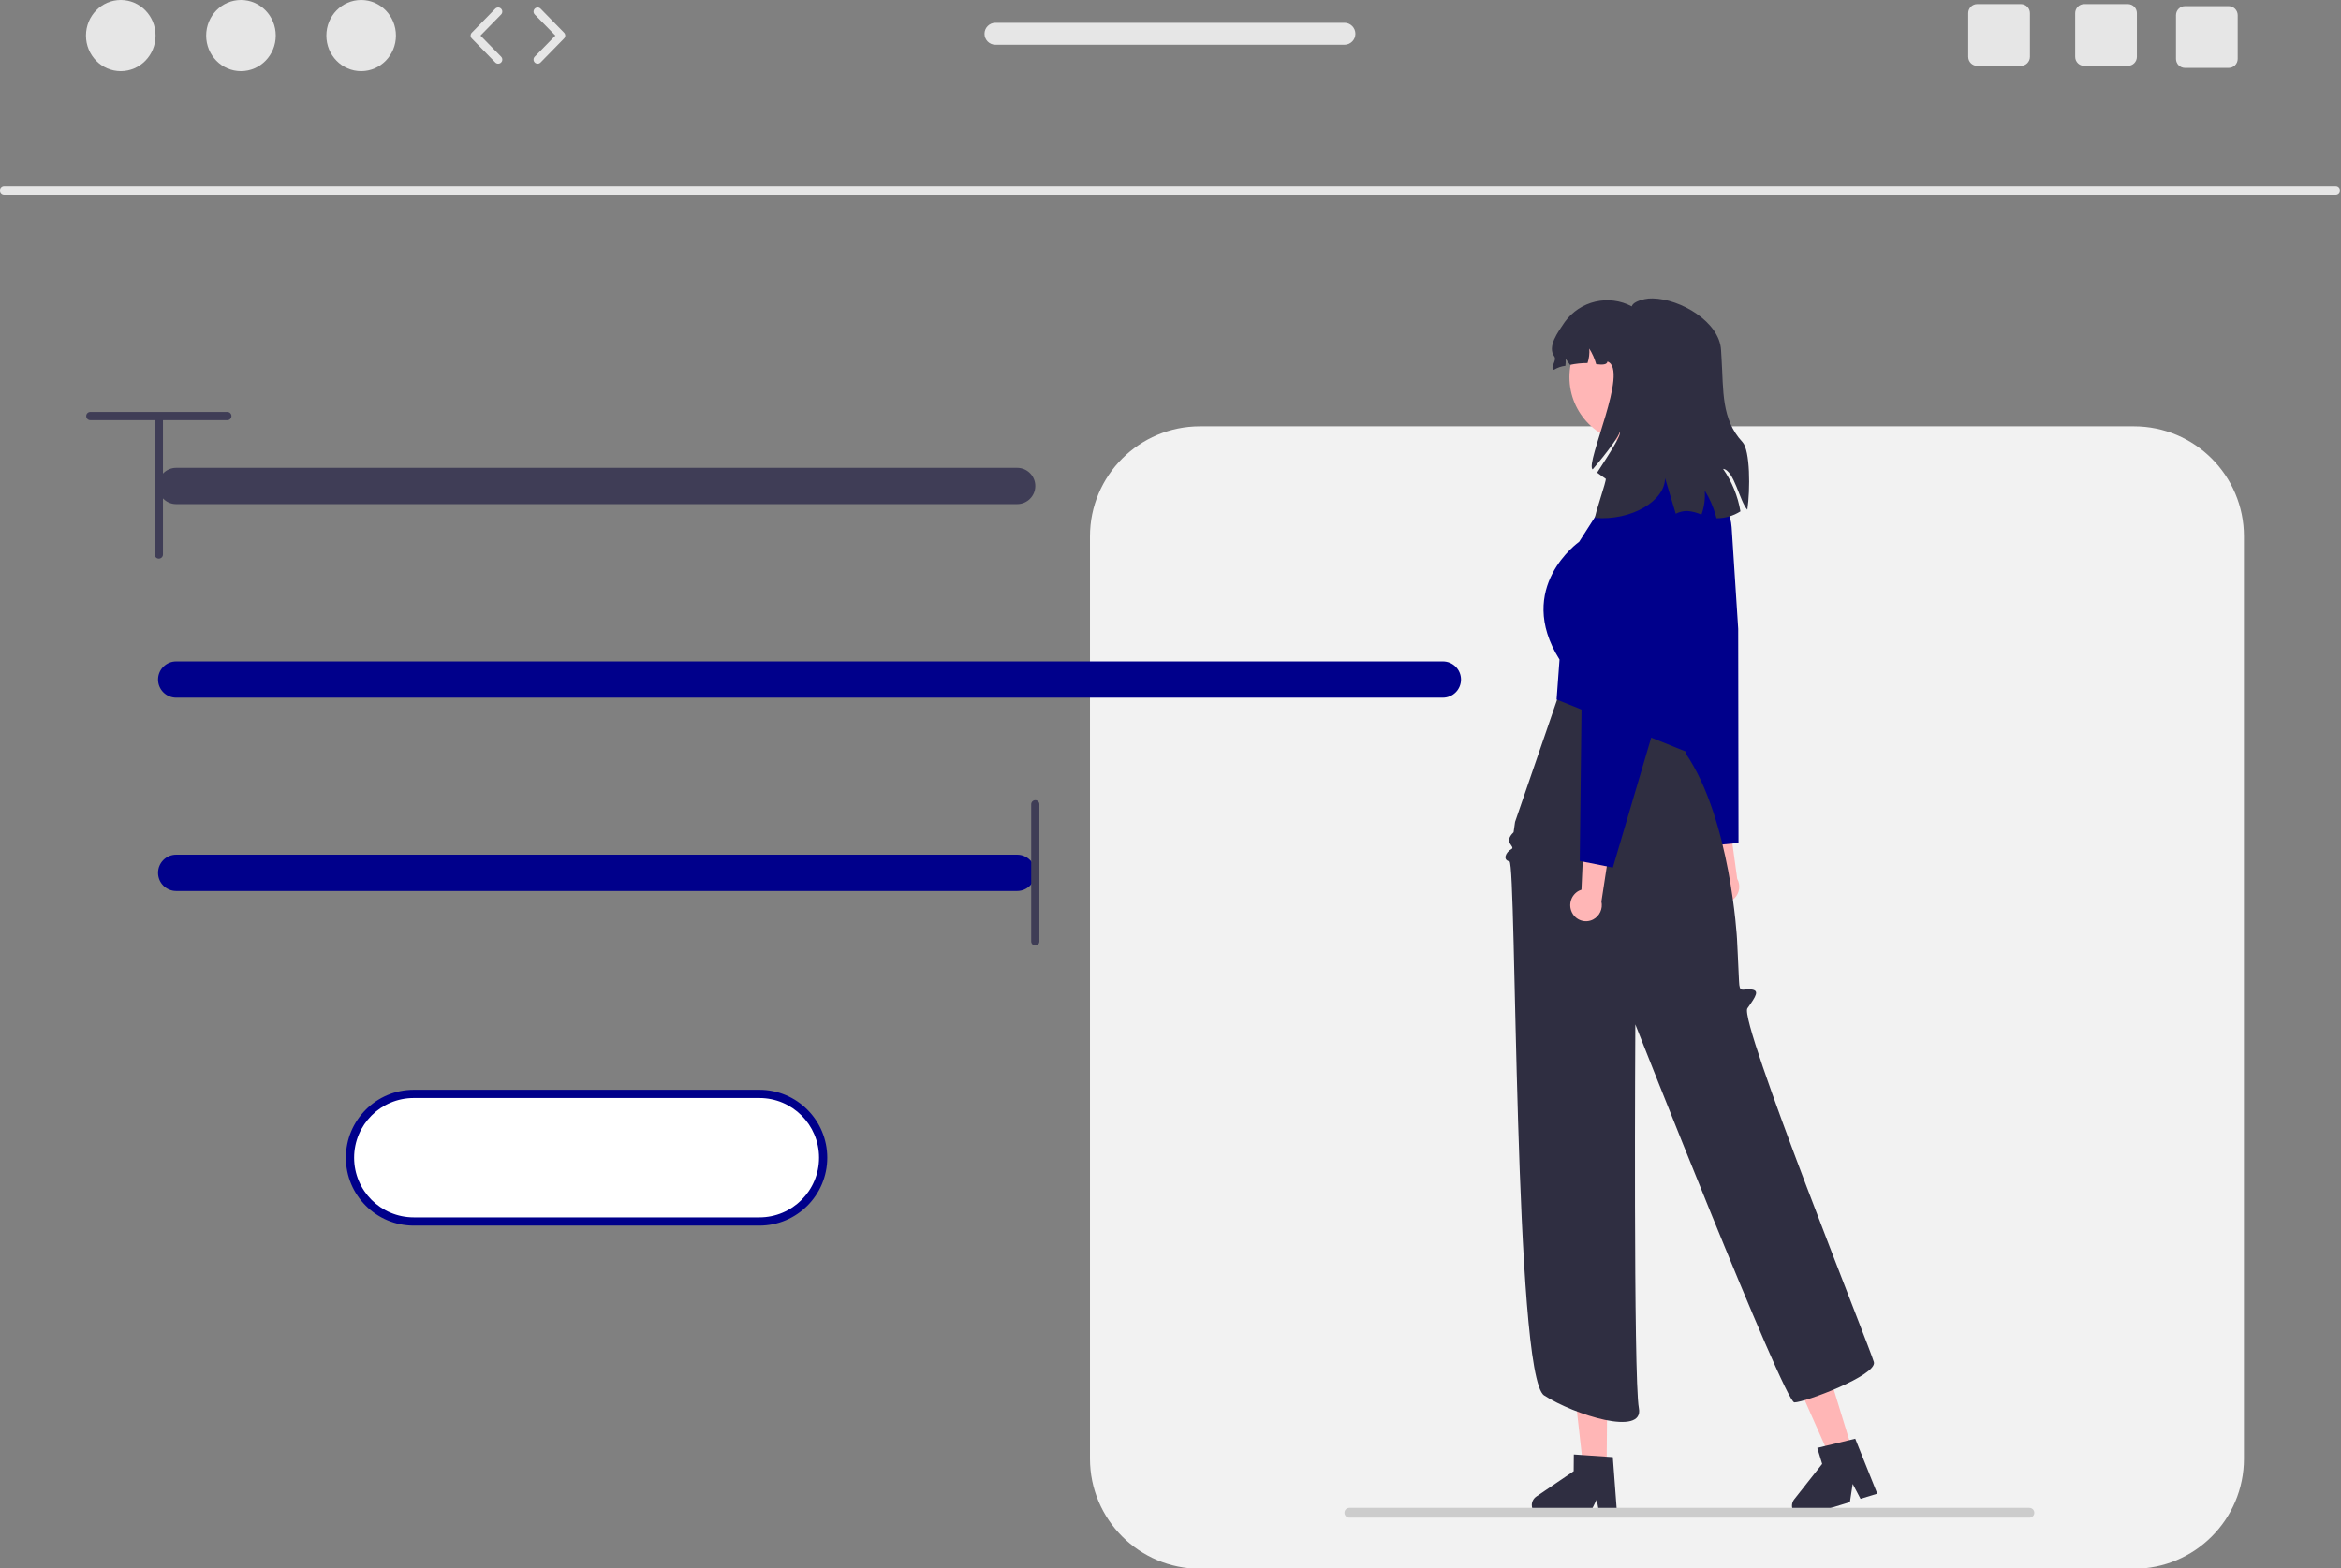 <?xml version="1.0" encoding="UTF-8"?>
<svg xmlns="http://www.w3.org/2000/svg" xmlns:xlink="http://www.w3.org/1999/xlink" width="600px" height="402px" viewBox="0 0 600 402" version="1.1">
<rect x="0" y="0" width="600" height="402" fill="#808080" stroke="none"/>
<g id="surface1">
<path style=" stroke:none;fill-rule:nonzero;fill:rgb(90.196%,90.196%,90.196%);fill-opacity:1;" d="M 598.66 49.918 L 1.055 49.918 C 0.473 49.918 0 49.445 0 48.863 C 0 48.281 0.473 47.809 1.055 47.809 L 598.66 47.809 C 599.242 47.809 599.715 48.281 599.715 48.863 C 599.715 49.445 599.242 49.918 598.66 49.918 Z M 598.66 49.918 "/>
<path style=" stroke:none;fill-rule:nonzero;fill:rgb(90.196%,90.196%,90.196%);fill-opacity:1;" d="M 39.871 9.121 C 39.871 4.082 35.879 0 30.953 0 C 26.027 0 22.035 4.082 22.035 9.121 C 22.035 14.16 26.027 18.242 30.953 18.242 C 35.879 18.242 39.871 14.16 39.871 9.121 Z M 39.871 9.121 "/>
<path style=" stroke:none;fill-rule:nonzero;fill:rgb(90.196%,90.196%,90.196%);fill-opacity:1;" d="M 70.676 9.121 C 70.676 4.082 66.684 0 61.758 0 C 56.836 0 52.844 4.082 52.844 9.121 C 52.844 14.16 56.836 18.242 61.758 18.242 C 66.684 18.242 70.676 14.16 70.676 9.121 Z M 70.676 9.121 "/>
<path style=" stroke:none;fill-rule:nonzero;fill:rgb(90.196%,90.196%,90.196%);fill-opacity:1;" d="M 101.48 9.121 C 101.48 4.082 97.488 0 92.566 0 C 87.641 0 83.648 4.082 83.648 9.121 C 83.648 14.16 87.641 18.242 92.566 18.242 C 97.488 18.242 101.48 14.16 101.48 9.121 Z M 101.48 9.121 "/>
<path style=" stroke:none;fill-rule:nonzero;fill:rgb(90.196%,90.196%,90.196%);fill-opacity:1;" d="M 127.691 16.332 C 127.406 16.332 127.137 16.219 126.938 16.012 L 120.922 9.859 C 120.52 9.449 120.52 8.793 120.922 8.383 L 126.938 2.23 C 127.348 1.82 128.008 1.816 128.422 2.219 C 128.836 2.625 128.844 3.289 128.445 3.707 L 123.148 9.121 L 128.445 14.539 C 128.742 14.84 128.828 15.293 128.664 15.684 C 128.5 16.078 128.117 16.332 127.691 16.332 Z M 127.691 16.332 "/>
<path style=" stroke:none;fill-rule:nonzero;fill:rgb(90.196%,90.196%,90.196%);fill-opacity:1;" d="M 137.801 16.332 C 137.379 16.332 136.996 16.078 136.828 15.684 C 136.664 15.293 136.75 14.84 137.047 14.539 L 142.344 9.121 L 137.047 3.707 C 136.648 3.289 136.656 2.625 137.07 2.219 C 137.484 1.816 138.148 1.82 138.555 2.23 L 144.57 8.383 C 144.973 8.793 144.973 9.449 144.57 9.859 L 138.555 16.012 C 138.359 16.219 138.086 16.332 137.801 16.332 Z M 137.801 16.332 "/>
<path style=" stroke:none;fill-rule:nonzero;fill:rgb(90.196%,90.196%,90.196%);fill-opacity:1;" d="M 545.371 1.055 L 534.18 1.055 C 532.906 1.055 531.871 2.09 531.871 3.367 L 531.871 14.57 C 531.871 15.848 532.906 16.883 534.18 16.883 L 545.371 16.883 C 546.648 16.883 547.684 15.852 547.688 14.57 L 547.688 3.367 C 547.684 2.09 546.648 1.055 545.371 1.055 Z M 545.371 1.055 "/>
<path style=" stroke:none;fill-rule:nonzero;fill:rgb(90.196%,90.196%,90.196%);fill-opacity:1;" d="M 517.953 1.055 L 506.766 1.055 C 505.488 1.055 504.457 2.09 504.457 3.367 L 504.457 14.57 C 504.457 15.848 505.488 16.883 506.766 16.883 L 517.953 16.883 C 519.23 16.883 520.27 15.852 520.273 14.57 L 520.273 3.367 C 520.27 2.09 519.23 1.055 517.953 1.055 Z M 517.953 1.055 "/>
<path style=" stroke:none;fill-rule:nonzero;fill:rgb(90.196%,90.196%,90.196%);fill-opacity:1;" d="M 571.203 1.582 L 560.016 1.582 C 558.742 1.582 557.707 2.617 557.707 3.895 L 557.707 15.102 C 557.707 16.375 558.742 17.41 560.016 17.41 L 571.203 17.41 C 572.48 17.41 573.52 16.379 573.523 15.102 L 573.523 3.895 C 573.52 2.617 572.48 1.582 571.203 1.582 Z M 571.203 1.582 "/>
<path style=" stroke:none;fill-rule:nonzero;fill:rgb(90.196%,90.196%,90.196%);fill-opacity:1;" d="M 344.574 5.848 L 255.145 5.848 C 253.586 5.848 252.328 7.109 252.328 8.664 C 252.328 10.219 253.586 11.48 255.145 11.48 L 344.574 11.48 C 346.129 11.48 347.391 10.219 347.391 8.664 C 347.391 7.109 346.129 5.848 344.574 5.848 Z M 344.574 5.848 "/>
<path style=" stroke:none;fill-rule:nonzero;fill:rgb(100%,100%,100%);fill-opacity:1;" d="M 194.625 280.449 L 106.051 280.449 C 97.023 280.449 89.707 287.773 89.707 296.805 C 89.707 305.836 97.023 313.16 106.051 313.16 L 194.625 313.16 C 203.652 313.16 210.973 305.836 210.973 296.805 C 210.973 287.773 203.652 280.449 194.625 280.449 Z M 194.625 280.449 "/>
<path style=" stroke:none;fill-rule:nonzero;fill:rgb(0%,0%,54.51%);fill-opacity:1;" d="M 194.625 314.215 L 106.051 314.215 C 96.441 314.215 88.652 306.422 88.652 296.805 C 88.652 287.191 96.441 279.395 106.051 279.395 L 194.625 279.395 C 204.234 279.395 212.027 287.191 212.027 296.805 C 212.027 306.422 204.234 314.215 194.625 314.215 Z M 106.051 281.508 C 97.605 281.508 90.762 288.355 90.762 296.805 C 90.762 305.254 97.605 312.105 106.051 312.105 L 194.625 312.105 C 203.07 312.105 209.918 305.254 209.918 296.805 C 209.918 288.355 203.07 281.508 194.625 281.508 Z M 106.051 281.508 "/>
<path style=" stroke:none;fill-rule:nonzero;fill:rgb(94.902%,94.902%,94.902%);fill-opacity:1;" d="M 307.562 109.301 L 546.922 109.301 C 562.5 109.301 575.125 121.934 575.125 137.516 L 575.125 373.973 C 575.125 389.555 562.5 402.191 546.922 402.191 L 307.562 402.191 C 291.988 402.191 279.363 389.555 279.363 373.973 L 279.363 137.516 C 279.363 121.934 291.988 109.301 307.562 109.301 Z M 307.562 109.301 "/>
<path style=" stroke:none;fill-rule:nonzero;fill:rgb(100%,71.373%,71.373%);fill-opacity:1;" d="M 438.777 230.102 C 437.246 228.43 437.328 225.84 438.961 224.262 C 439.121 224.109 439.297 223.973 439.48 223.852 L 435.949 209.668 L 442.512 205.344 L 445.25 225.297 C 446.172 226.953 445.867 229.023 444.5 230.34 C 442.898 231.859 440.371 231.789 438.852 230.184 C 438.828 230.156 438.805 230.129 438.777 230.102 Z M 438.777 230.102 "/>
<path style=" stroke:none;fill-rule:nonzero;fill:rgb(0%,0%,54.51%);fill-opacity:1;" d="M 445.582 216.121 L 436.973 216.922 L 424.191 171.938 C 424.156 171.812 420.371 159.18 416.547 157.203 C 415.125 156.469 414.602 156.027 414.621 155.582 C 414.645 155.121 415.223 154.887 416.023 154.562 C 416.828 154.273 417.586 153.875 418.277 153.371 C 420.023 151.992 419.254 150.664 418.195 148.824 C 417.988 148.469 417.773 148.098 417.57 147.707 C 416.965 146.562 417.641 141.691 419.578 133.234 C 420.762 128.039 425.156 124.203 430.461 123.738 C 433.762 123.441 437.039 124.488 439.555 126.648 C 442.07 128.805 443.609 131.887 443.824 135.195 L 445.504 161.242 Z M 445.582 216.121 "/>
<path style=" stroke:none;fill-rule:nonzero;fill:rgb(100%,71.373%,71.373%);fill-opacity:1;" d="M 411.777 376.336 L 405.789 376.285 L 403.141 352.637 L 411.977 352.711 Z M 411.777 376.336 "/>
<path style=" stroke:none;fill-rule:nonzero;fill:rgb(18.431%,18.039%,25.49%);fill-opacity:1;" d="M 392.602 385.863 C 392.59 387.34 393.777 388.551 395.254 388.566 L 407.16 388.664 L 409.242 384.438 L 410.008 388.688 L 414.5 388.727 L 413.367 373.574 L 411.801 373.469 L 405.43 373.031 L 403.371 372.891 L 403.336 377.18 L 393.773 383.668 C 393.047 384.164 392.605 384.984 392.602 385.863 Z M 392.602 385.863 "/>
<path style=" stroke:none;fill-rule:nonzero;fill:rgb(100%,71.373%,71.373%);fill-opacity:1;" d="M 474.816 371.957 L 469.094 373.719 L 459.434 351.977 L 467.883 349.379 Z M 474.816 371.957 "/>
<path style=" stroke:none;fill-rule:nonzero;fill:rgb(18.431%,18.039%,25.49%);fill-opacity:1;" d="M 459.41 386.832 C 459.844 388.246 461.34 389.039 462.754 388.609 L 474.133 385.105 L 474.844 380.449 L 476.855 384.266 L 481.152 382.949 L 475.5 368.848 L 473.977 369.219 L 467.766 370.727 L 465.766 371.215 L 467.023 375.312 L 459.863 384.391 C 459.32 385.078 459.148 385.992 459.41 386.832 Z M 459.41 386.832 "/>
<path style=" stroke:none;fill-rule:nonzero;fill:rgb(18.431%,18.039%,25.49%);fill-opacity:1;" d="M 399.734 177.492 L 388.309 210.719 L 387.93 213.379 C 385.051 216.113 388.668 217.016 387.312 217.734 C 385.957 218.457 385.043 220.48 386.871 220.84 C 388.699 221.203 387.984 352.715 395.754 357.75 C 403.527 362.781 421.469 368.367 420.043 361 C 418.613 353.633 419.137 262.637 419.137 262.637 C 419.137 262.637 457.285 359.516 459.895 359.547 C 462.504 359.578 481.145 352.574 480.281 349.215 C 479.418 345.855 445.562 261.75 447.859 258.516 C 450.16 255.281 451.035 253.875 448.77 253.66 C 446.5 253.449 445.832 254.695 445.711 251.555 C 445.586 248.418 445.195 240.68 445.195 240.68 C 445.195 240.68 443.555 210.078 432.059 193.168 L 431.078 183.125 Z M 399.734 177.492 "/>
<path style=" stroke:none;fill-rule:nonzero;fill:rgb(0%,0%,54.51%);fill-opacity:1;" d="M 428.281 114.055 L 413.129 116.215 L 412.215 127.195 L 404.738 138.898 C 404.738 138.898 388.117 150.602 399.707 169.09 L 398.957 179.344 L 436.445 194.438 L 440.051 128.672 Z M 428.281 114.055 "/>
<path style=" stroke:none;fill-rule:nonzero;fill:rgb(100%,71.373%,71.373%);fill-opacity:1;" d="M 402.875 233.895 C 401.887 231.852 402.699 229.395 404.711 228.348 C 404.91 228.246 405.113 228.164 405.328 228.098 L 405.977 213.496 L 413.496 211.219 L 410.445 231.129 C 410.863 232.977 409.977 234.879 408.297 235.75 C 406.328 236.75 403.922 235.961 402.926 233.992 C 402.906 233.961 402.891 233.926 402.875 233.895 Z M 402.875 233.895 "/>
<path style=" stroke:none;fill-rule:nonzero;fill:rgb(0%,0%,54.51%);fill-opacity:1;" d="M 413.375 222.426 L 404.895 220.742 L 405.434 173.98 C 405.434 173.848 405.395 160.66 402.293 157.68 C 401.137 156.566 400.762 155.996 400.91 155.574 C 401.059 155.141 401.68 155.078 402.539 154.996 C 403.395 154.949 404.234 154.781 405.039 154.5 C 407.105 153.672 406.746 152.18 406.254 150.113 C 406.156 149.715 406.059 149.297 405.973 148.867 C 405.719 147.598 407.75 143.121 412.016 135.562 C 414.625 130.922 419.93 128.492 425.148 129.555 C 428.395 130.211 431.242 132.152 433.039 134.934 C 434.84 137.719 435.438 141.113 434.699 144.344 L 428.906 169.797 Z M 413.375 222.426 "/>
<path style=" stroke:none;fill-rule:nonzero;fill:rgb(100%,71.373%,71.373%);fill-opacity:1;" d="M 436.117 96.715 C 436.117 106.07 428.535 113.656 419.184 113.656 C 409.832 113.656 402.25 106.07 402.25 96.715 C 402.25 87.355 409.832 79.773 419.184 79.773 C 428.535 79.773 436.117 87.355 436.117 96.715 Z M 436.117 96.715 "/>
<path style=" stroke:none;fill-rule:nonzero;fill:rgb(18.431%,18.039%,25.49%);fill-opacity:1;" d="M 441.621 120.207 C 443.895 123.461 445.414 127.18 446.074 131.098 C 444.242 132.27 442.109 132.883 439.934 132.867 C 439.863 132.582 439.789 132.297 439.703 132.016 C 439.074 129.809 438.137 127.703 436.918 125.758 C 437.086 127.855 436.801 129.961 436.086 131.941 C 434.938 131.418 433.707 131.102 432.449 131 C 431.422 131 430.414 131.238 429.496 131.699 C 428.43 128.164 427.449 124.914 426.754 122.582 C 426.734 128.426 418.172 133.523 408.828 132.785 C 408.492 132.574 411.875 122.961 411.547 122.738 C 410.801 122.242 410.074 121.707 409.344 121.18 C 412.402 116.449 415.723 111.387 415.156 110.625 C 415.199 111.566 411.844 116.082 408.195 120.344 C 406.172 118.855 417.676 94.652 411.992 92.691 C 411.898 93.543 410.641 93.543 409.113 93.363 C 408.711 91.953 408.109 90.609 407.332 89.367 C 407.434 90.617 407.281 91.879 406.887 93.07 C 405.379 93.07 403.871 93.23 402.395 93.543 C 402.055 93.008 401.676 92.492 401.27 92.004 C 401.309 92.598 401.289 93.195 401.215 93.785 C 400.176 93.906 399.176 94.25 398.285 94.801 C 397.102 94.367 399.117 92.414 398.379 91.402 C 396.5 88.871 399.285 85.176 401.047 82.559 C 404.973 77.125 412.305 75.418 418.223 78.562 C 418.477 77.688 419.773 77.105 421.441 76.715 C 422.145 76.559 422.867 76.492 423.59 76.516 C 430.762 76.641 440.715 82.559 441.105 89.727 C 441.137 90.441 441.191 91.223 441.242 92.055 C 441.75 100.074 441.129 107.473 446.602 113.34 C 448.582 115.461 448.602 125.504 447.844 130.676 C 445.871 128.594 444.469 120.512 441.621 120.207 Z M 441.621 120.207 "/>
<path style=" stroke:none;fill-rule:nonzero;fill:rgb(80%,80%,80%);fill-opacity:1;" d="M 344.59 387.836 C 344.59 388.168 344.723 388.488 344.957 388.727 C 345.191 388.961 345.512 389.094 345.848 389.09 L 520.141 389.09 C 520.836 389.09 521.395 388.531 521.395 387.836 C 521.395 387.145 520.836 386.582 520.141 386.582 L 345.848 386.582 C 345.512 386.578 345.191 386.711 344.957 386.945 C 344.723 387.184 344.59 387.504 344.59 387.836 Z M 344.59 387.836 "/>
<path style=" stroke:none;fill-rule:nonzero;fill:rgb(24.706%,23.922%,33.725%);fill-opacity:1;" d="M 260.699 129.242 L 45.156 129.242 C 42.59 129.242 40.508 127.16 40.508 124.594 C 40.508 122.023 42.59 119.941 45.156 119.941 L 260.699 119.941 C 263.266 119.941 265.348 122.023 265.348 124.594 C 265.348 127.16 263.266 129.242 260.699 129.242 Z M 260.699 129.242 "/>
<path style=" stroke:none;fill-rule:nonzero;fill:rgb(0%,0%,54.51%);fill-opacity:1;" d="M 260.699 228.426 L 45.156 228.426 C 42.59 228.426 40.508 226.344 40.508 223.773 C 40.508 221.203 42.59 219.121 45.156 219.121 L 260.699 219.121 C 263.266 219.121 265.348 221.203 265.348 223.773 C 265.348 226.344 263.266 228.426 260.699 228.426 Z M 260.699 228.426 "/>
<path style=" stroke:none;fill-rule:nonzero;fill:rgb(0%,0%,54.51%);fill-opacity:1;" d="M 369.809 178.867 L 45.156 178.867 C 42.59 178.867 40.508 176.785 40.508 174.215 C 40.508 171.648 42.59 169.566 45.156 169.566 L 369.809 169.566 C 372.375 169.566 374.457 171.648 374.457 174.215 C 374.457 176.785 372.375 178.867 369.809 178.867 Z M 369.809 178.867 "/>
<path style=" stroke:none;fill-rule:nonzero;fill:rgb(24.706%,23.922%,33.725%);fill-opacity:1;" d="M 265.348 242.398 C 264.762 242.398 264.293 241.926 264.293 241.344 L 264.293 206.203 C 264.293 205.621 264.762 205.148 265.348 205.148 C 265.93 205.148 266.398 205.621 266.398 206.203 L 266.398 241.344 C 266.398 241.926 265.93 242.398 265.348 242.398 Z M 265.348 242.398 "/>
<path style=" stroke:none;fill-rule:nonzero;fill:rgb(24.706%,23.922%,33.725%);fill-opacity:1;" d="M 22.094 106.672 C 22.094 106.09 22.566 105.617 23.148 105.617 L 58.27 105.617 C 58.852 105.617 59.324 106.09 59.324 106.672 C 59.324 107.254 58.852 107.727 58.27 107.727 L 23.148 107.727 C 22.566 107.727 22.094 107.254 22.094 106.672 Z M 22.094 106.672 "/>
<path style=" stroke:none;fill-rule:nonzero;fill:rgb(24.706%,23.922%,33.725%);fill-opacity:1;" d="M 40.711 143.219 C 40.129 143.219 39.656 142.746 39.656 142.164 L 39.656 107.02 C 39.656 106.438 40.129 105.965 40.711 105.965 C 41.293 105.965 41.766 106.438 41.766 107.02 L 41.766 142.164 C 41.766 142.746 41.293 143.219 40.711 143.219 Z M 40.711 143.219 "/>
</g>
</svg>
